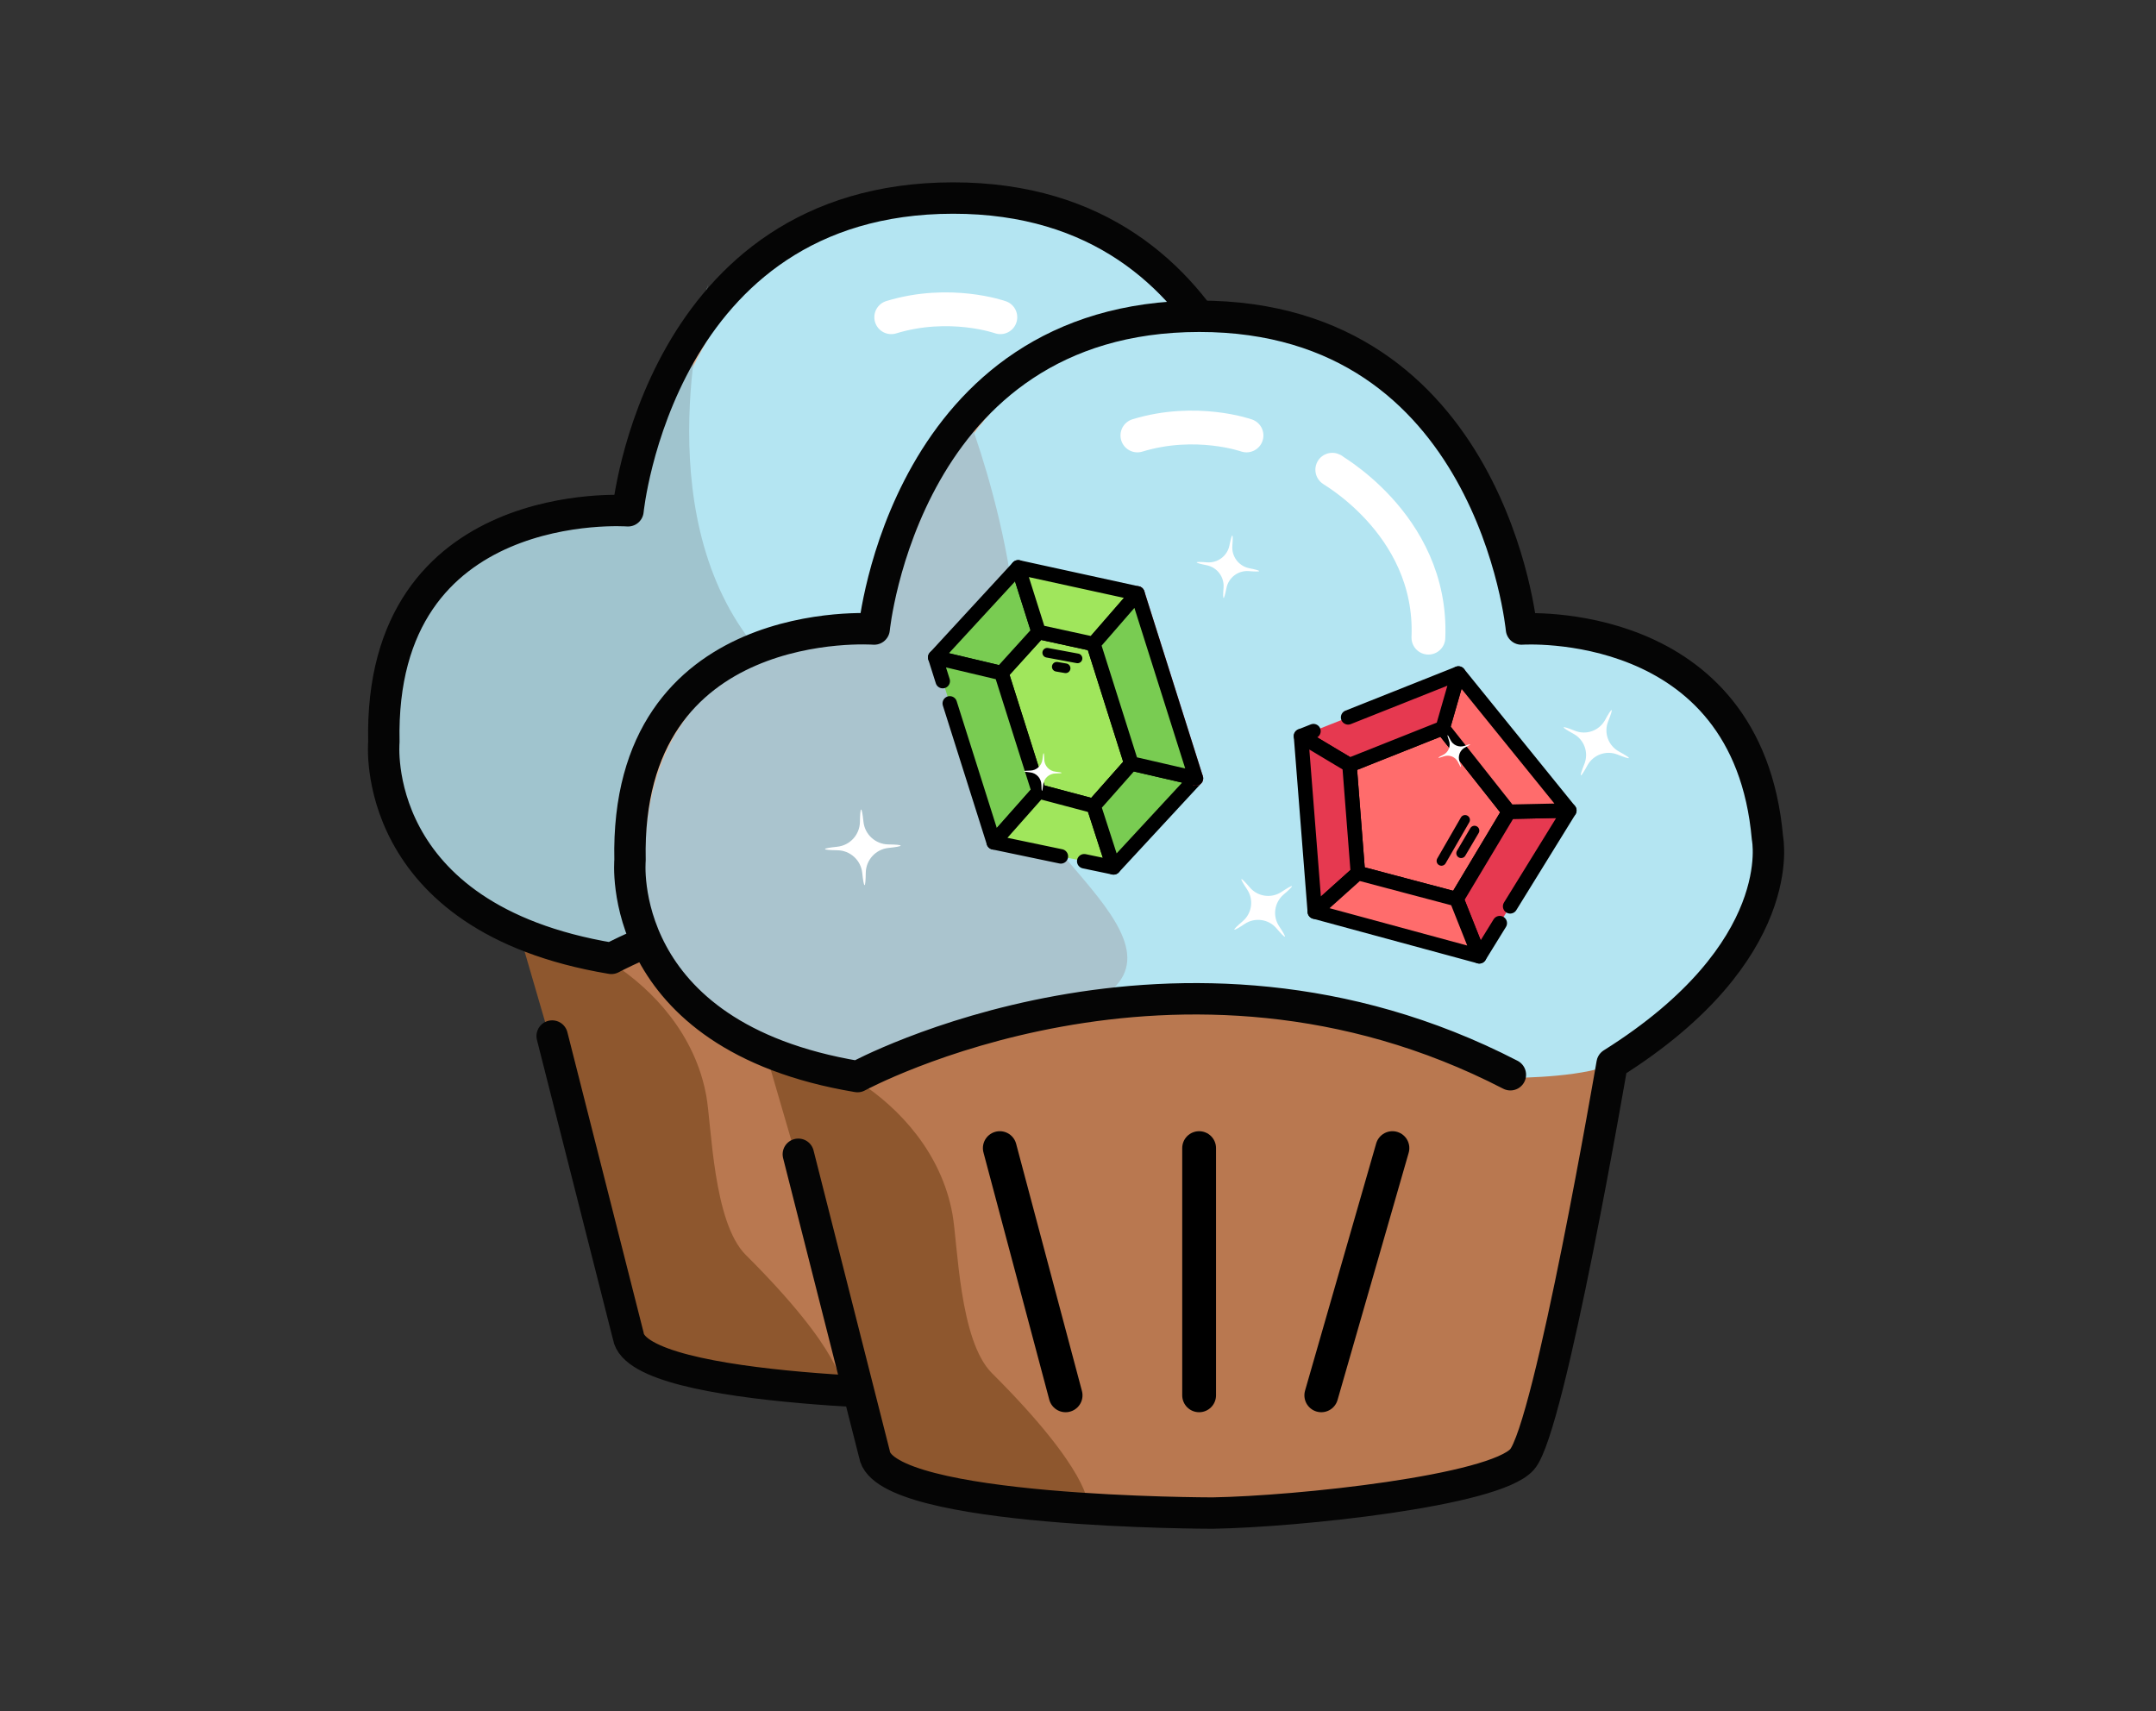 <?xml version="1.0" encoding="utf-8"?>
<!-- Generator: Adobe Illustrator 23.0.1, SVG Export Plug-In . SVG Version: 6.00 Build 0)  -->
<svg version="1.1" id="Шар_3" xmlns="http://www.w3.org/2000/svg" xmlns:xlink="http://www.w3.org/1999/xlink" x="0px" y="0px"
	 viewBox="0 0 892.913 708.661" style="enable-background:new 0 0 892.913 708.661;" xml:space="preserve">
<rect x="0" y="0" width="892.913" height="708.661" fill="#333333" stroke="none"/>
<style type="text/css">
	.st0{fill:#E1B89A;}
	.st1{fill:#B4E5F2;}
	.st2{fill:#A0C4CE;}
	.st3{fill:#B97850;}
	.st4{fill:#8E572E;}
	.st5{fill:none;stroke:#050505;stroke-width:13;stroke-linecap:round;stroke-linejoin:round;stroke-miterlimit:10;}
	.st6{fill:none;stroke:#FFFFFF;stroke-width:14;stroke-linecap:round;stroke-miterlimit:10;}
	.st7{fill:none;stroke:#000000;stroke-width:14;stroke-linecap:round;stroke-miterlimit:10;}
	.st8{fill:#AAC4CE;}
	.st9{fill:#FF6C6C;stroke:#000000;stroke-width:6;stroke-linecap:round;stroke-linejoin:round;stroke-miterlimit:10;}
	.st10{fill:#E63950;stroke:#000000;stroke-width:6;stroke-linecap:round;stroke-linejoin:round;stroke-miterlimit:10;}
	.st11{fill:none;stroke:#000000;stroke-width:4;stroke-linecap:round;stroke-linejoin:round;stroke-miterlimit:10;}
	.st12{fill:#A0E65C;stroke:#000000;stroke-width:6;stroke-linecap:round;stroke-linejoin:round;stroke-miterlimit:10;}
	.st13{fill:#79CC52;stroke:#000000;stroke-width:6;stroke-linecap:round;stroke-linejoin:round;stroke-miterlimit:10;}
	.st14{fill:none;stroke:#E63950;stroke-width:6;stroke-linecap:round;stroke-linejoin:round;stroke-miterlimit:10;}
	.st15{fill:#79CC52;stroke:#000000;stroke-width:4;stroke-linecap:round;stroke-linejoin:round;stroke-miterlimit:10;}
	.st16{fill:#FFFFFF;}
	.st17{display:none;}
	.st18{display:inline;}
	.st19{fill:#BAD7F2;}
	.st20{fill:#DAE5F2;}
	.st21{fill:#BAC4CE;}
	.st22{fill:#A5BCCE;}
	.st23{display:inline;fill:#BCE5F2;}
	.st24{display:inline;fill:#C8E5F2;}
	.st25{display:inline;fill:#AEC4CE;}
</style>
<g>
	<path class="st0" d="M565.702,393.691c0,0-36.56,9.803-42.128,4.596c-137.872-71.234-270.383,0.766-270.383,0.766
		c-101.106-16.851-94.213-89.617-94.213-89.617c-2.298-103.404,101.106-95.745,101.106-95.745S272.837,84.245,394.684,84.164
		C515.915,84.083,528.17,213.691,528.17,213.691s93.702-6.383,101.872,86.553C630.043,300.244,639.745,347.223,565.702,393.691
		c0,0-0.01,0.06-0.031,0.177"/>
	<path class="st1" d="M567.385,393.589c0,0-35.61,9.966-41.033,4.672c-134.289-72.42-263.356,0.779-263.356,0.779
		c-98.479-17.132-91.765-91.109-91.765-91.109c-2.238-105.126,98.479-97.339,98.479-97.339s12.42-131.601,131.1-131.684
		c118.081-0.082,130.018,131.684,130.018,131.684s91.267-6.489,99.225,87.994C630.054,298.587,639.504,346.348,567.385,393.589
		c0,0-0.01,0.061-0.03,0.18"/>
	<path class="st2" d="M332.363,370.159c-58.862,5.215-83.068,31.323-83.068,31.323c-94.421-19.818-85.735-92.803-85.735-92.803
		c0.988-104.059,92.174-96.332,92.174-96.332s34.706-83.563,37.66-94.827c0,0-25.167,85.636,13.909,143.069
		C328.559,291.828,386.587,346.77,332.363,370.159z"/>
	<path class="st3" d="M562.639,392.939c-14.889,4.847-41.397,4.509-41.397,4.509c-141.757-68.746-265.7,0.753-265.7,0.753
		c-14.302-2.384-24.535-5.141-34.776-9.424l10.69,41.037l30.986,122.076c3.805,23.946,137.617,23.946,137.617,23.946
		c34.586-0.578,114.66-9.032,125.95-21.828C537.254,541.264,562.437,394.118,562.639,392.939z"/>
	<path class="st4" d="M216.023,389.826l47.087,161.535c2.377,14.163,44.128,20.092,85.494,22.689c0,0,0.861-13.873-39.752-54.331
		c-13.538-13.486-14.122-53.621-16.34-65.872C283.368,403.363,223.364,379.275,216.023,389.826z"/>
	<path class="st5" d="M228.681,429.08l31.532,124.228c3.872,24.368,140.043,24.368,140.043,24.368
		c35.196-0.588,116.681-9.191,128.17-22.213c11.489-13.021,37.277-163.915,37.277-163.915c74.043-46.468,64.34-93.447,64.34-93.447
		c-8.17-92.936-101.872-86.553-101.872-86.553S515.915,81.939,394.684,82.02c-121.847,0.081-134.598,129.528-134.598,129.528
		s-103.404-7.66-101.106,95.745c0,0-6.894,72.766,94.213,89.617c0,0,132.511-72,270.383-0.766"/>
	<path class="st6" d="M414.298,131.378c0,0-20.936-7.404-45.191,0"/>
	<path class="st6" d="M450.041,145.674c-3.862-1.822,41.579,21.482,39.587,69.447"/>
	<line class="st7" x1="394.67" y1="426.527" x2="394.67" y2="528.91"/>
	<line class="st7" x1="474.732" y1="426.527" x2="445.269" y2="528.91"/>
</g>
<g>
	<g>
		<path class="st0" d="M667.651,442.656c0,0-36.56,9.803-42.128,4.596c-137.872-71.234-270.383,0.766-270.383,0.766
			c-101.106-16.851-94.213-89.617-94.213-89.617c-2.298-103.404,101.106-95.745,101.106-95.745s12.751-129.446,134.598-129.528
			c121.231-0.081,133.487,129.528,133.487,129.528s93.702-6.383,101.872,86.553C731.991,349.21,741.693,396.188,667.651,442.656
			c0,0-0.01,0.06-0.031,0.177"/>
		<path class="st1" d="M669.334,442.615c0,0-35.61,9.869-41.033,4.627c-134.289-71.718-263.356,0.771-263.356,0.771
			c-98.479-16.965-91.765-90.225-91.765-90.225c-2.238-104.106,98.479-96.395,98.479-96.395s12.42-130.325,131.1-130.407
			c118.081-0.081,130.018,130.407,130.018,130.407s91.267-6.426,99.225,87.141C732.002,348.534,741.452,395.831,669.334,442.615
			c0,0-0.01,0.06-0.03,0.178"/>
		<path class="st8" d="M448.649,417.129c-62.465,6.95-87.381,33.613-87.381,33.613c-101.106-16.851-94.213-89.617-94.213-89.617
			c-2.298-103.404,94.979-98.468,94.979-98.468s34.241-84.056,37.021-95.335c0,0,32.829,80.321,19.404,141.71
			C410.235,346.637,505.593,392.264,448.649,417.129z"/>
		<path class="st3" d="M664.587,441.905c-14.889,4.847-41.397,4.509-41.397,4.509c-141.757-68.746-265.7,0.753-265.7,0.753
			c-14.302-2.384-24.535-5.141-34.776-9.424l10.69,41.037l30.986,122.076c3.805,23.946,137.617,23.946,137.617,23.946
			c34.586-0.578,114.66-9.032,125.95-21.828C639.202,590.229,664.385,443.083,664.587,441.905z"/>
		<path class="st4" d="M317.972,438.791l47.087,161.535c2.377,14.163,44.128,20.092,85.494,22.689c0,0,0.861-13.873-39.752-54.331
			c-13.538-13.486-14.122-53.621-16.34-65.872C385.316,452.328,325.312,428.24,317.972,438.791z"/>
		<path class="st5" d="M330.629,478.045l31.532,124.228c3.872,24.368,140.043,24.368,140.043,24.368
			c35.196-0.588,116.681-9.192,128.17-22.213c11.489-13.021,37.277-163.915,37.277-163.915c74.043-46.468,64.34-93.447,64.34-93.447
			c-8.17-92.936-101.872-86.553-101.872-86.553s-12.255-129.609-133.487-129.528c-121.847,0.081-134.598,129.528-134.598,129.528
			s-103.404-7.66-101.106,95.745c0,0-6.894,72.766,94.213,89.617c0,0,132.511-72,270.383-0.766"/>
		<path class="st6" d="M516.246,180.343c0,0-20.936-7.404-45.191,0"/>
		<path class="st6" d="M551.989,194.639c-3.862-1.822,41.579,21.482,39.587,69.447"/>
		<line class="st7" x1="414.068" y1="475.492" x2="441.322" y2="577.875"/>
		<line class="st7" x1="496.619" y1="475.492" x2="496.619" y2="577.875"/>
		<line class="st7" x1="576.68" y1="475.492" x2="547.217" y2="577.875"/>
	</g>
	<g>
		<polygon class="st9" points="603.243,372.391 624.927,336.192 597.521,301.522 558.9,316.88 562.379,361.569 		"/>
		<polyline class="st10" points="621.134,382.321 612.654,396.057 603.243,372.391 624.927,336.192 649.939,335.663 
			625.431,375.361 		"/>
		<polygon class="st9" points="597.521,301.522 604.008,278.933 649.939,335.663 624.927,336.192 		"/>
		<polyline class="st10" points="558.327,297.098 604.008,278.933 597.521,301.522 558.9,316.88 538.818,304.856 543.977,302.804 		
			"/>
		<polygon class="st10" points="562.379,361.569 544.531,377.578 538.818,304.856 558.9,316.88 		"/>
		<polygon class="st9" points="612.654,396.057 544.531,377.578 562.379,361.569 603.243,372.391 		"/>
		<line class="st11" x1="605.135" y1="353.367" x2="610.665" y2="343.994"/>
		<line class="st11" x1="596.976" y1="356.544" x2="606.771" y2="339.556"/>
	</g>
	<g>
		<polygon class="st12" points="414.734,278.766 430.157,261.745 452.871,266.698 468.533,316.193 452.958,333.798 430.243,327.775 
					"/>
		<polygon class="st13" points="387.325,272.264 421.684,234.969 430.157,261.745 414.734,278.766 		"/>
		<polyline class="st13" points="393.353,291.313 411.565,348.861 430.243,327.775 414.734,278.766 387.325,272.264 
			390.433,282.083 		"/>
		<polyline class="st12" points="449.041,356.692 461.174,359.228 452.958,333.798 430.243,327.775 411.565,348.861 
			439.357,354.669 		"/>
		<polygon class="st13" points="461.174,359.228 495.302,322.362 468.533,316.193 452.958,333.798 		"/>
		<path class="st14" d="M471.063,245.766l24.239,76.597L471.063,245.766z"/>
		<polyline class="st12" points="423.923,235.459 421.684,234.969 430.157,261.745 452.871,266.698 471.063,245.766 
			423.923,235.459 		"/>
		<polygon class="st13" points="471.063,245.766 452.871,266.698 468.533,316.193 495.302,322.362 		"/>
		<line class="st15" x1="433.715" y1="270.336" x2="446.255" y2="272.67"/>
		<line class="st15" x1="437.667" y1="276.141" x2="441.325" y2="276.766"/>
	</g>
	<g>
		<path class="st16" d="M373.012,350.215c-0.013-0.288-1.977-0.458-5.099-0.497c-5.331-0.066-9.766-4.115-10.316-9.419
			c-0.322-3.106-0.67-5.046-0.958-5.033c-0.288,0.013-0.458,1.977-0.497,5.099c-0.066,5.331-4.115,9.766-9.419,10.316
			c-3.106,0.322-5.046,0.67-5.033,0.958c0.013,0.288,1.977,0.458,5.099,0.497c5.331,0.066,9.766,4.115,10.316,9.419
			c0.322,3.106,0.67,5.046,0.958,5.033c0.288-0.013,0.458-1.977,0.497-5.099c0.066-5.331,4.115-9.766,9.419-10.316
			C371.085,350.851,373.025,350.503,373.012,350.215z"/>
		<path class="st16" d="M521.489,236.516c0.033-0.238-1.549-0.677-4.099-1.185c-4.355-0.867-7.369-4.859-7.011-9.285
			c0.21-2.592,0.221-4.234-0.017-4.267c-0.238-0.033-0.677,1.549-1.185,4.099c-0.867,4.355-4.859,7.369-9.285,7.011
			c-2.592-0.21-4.234-0.221-4.267,0.017c-0.033,0.238,1.549,0.677,4.099,1.185c4.355,0.867,7.369,4.859,7.011,9.285
			c-0.21,2.592-0.221,4.234,0.017,4.267s0.677-1.549,1.185-4.099c0.867-4.355,4.859-7.369,9.285-7.011
			C519.814,236.743,521.456,236.754,521.489,236.516z"/>
		<path class="st16" d="M535.05,367.01c-0.165-0.219-1.799,0.705-4.272,2.357c-4.222,2.82-9.886,2.029-13.175-1.839
			c-1.926-2.266-3.244-3.602-3.463-3.436s0.705,1.799,2.357,4.272c2.82,4.222,2.029,9.886-1.839,13.175
			c-2.266,1.926-3.602,3.244-3.436,3.463s1.799-0.705,4.272-2.357c4.222-2.82,9.886-2.029,13.175,1.839
			c1.926,2.266,3.244,3.602,3.463,3.436s-0.705-1.799-2.357-4.272c-2.82-4.222-2.029-9.886,1.839-13.175
			C533.879,368.547,535.215,367.229,535.05,367.01z"/>
		<path class="st16" d="M674.598,313.945c0.117-0.248-1.461-1.265-4.073-2.685c-4.46-2.426-6.395-7.807-4.5-12.518
			c1.11-2.759,1.679-4.547,1.431-4.664s-1.265,1.461-2.686,4.073c-2.426,4.46-7.807,6.395-12.518,4.501
			c-2.759-1.11-4.547-1.679-4.664-1.431c-0.117,0.248,1.461,1.265,4.073,2.685c4.46,2.426,6.395,7.807,4.501,12.518
			c-1.11,2.759-1.679,4.547-1.431,4.664c0.248,0.117,1.265-1.461,2.685-4.073c2.426-4.46,7.807-6.395,12.518-4.501
			C672.693,313.624,674.481,314.193,674.598,313.945z"/>
		<path class="st16" d="M608.868,308.291c-0.051-0.121-0.917,0.115-2.258,0.589c-2.29,0.81-4.823-0.224-5.892-2.405
			c-0.626-1.277-1.08-2.052-1.201-2.001s0.115,0.917,0.589,2.258c0.81,2.29-0.224,4.823-2.405,5.892
			c-1.277,0.626-2.052,1.08-2.001,1.201s0.917-0.115,2.258-0.589c2.29-0.81,4.823,0.224,5.892,2.405
			c0.626,1.277,1.08,2.052,1.201,2.001c0.121-0.051-0.115-0.917-0.589-2.258c-0.81-2.29,0.224-4.823,2.405-5.892
			C608.144,308.866,608.919,308.412,608.868,308.291z"/>
		<path class="st16" d="M439.697,320.073c0.006-0.144-0.962-0.315-2.512-0.471c-2.646-0.267-4.671-2.474-4.711-5.133
			c-0.023-1.557-0.111-2.537-0.255-2.543c-0.144-0.006-0.315,0.962-0.471,2.512c-0.267,2.646-2.474,4.671-5.133,4.711
			c-1.557,0.023-2.537,0.111-2.543,0.255c-0.006,0.144,0.962,0.315,2.512,0.471c2.646,0.267,4.671,2.474,4.711,5.133
			c0.024,1.557,0.111,2.537,0.255,2.543c0.144,0.006,0.315-0.962,0.471-2.512c0.267-2.646,2.474-4.671,5.133-4.711
			C438.711,320.304,439.69,320.217,439.697,320.073z"/>
	</g>
</g>
</svg>
